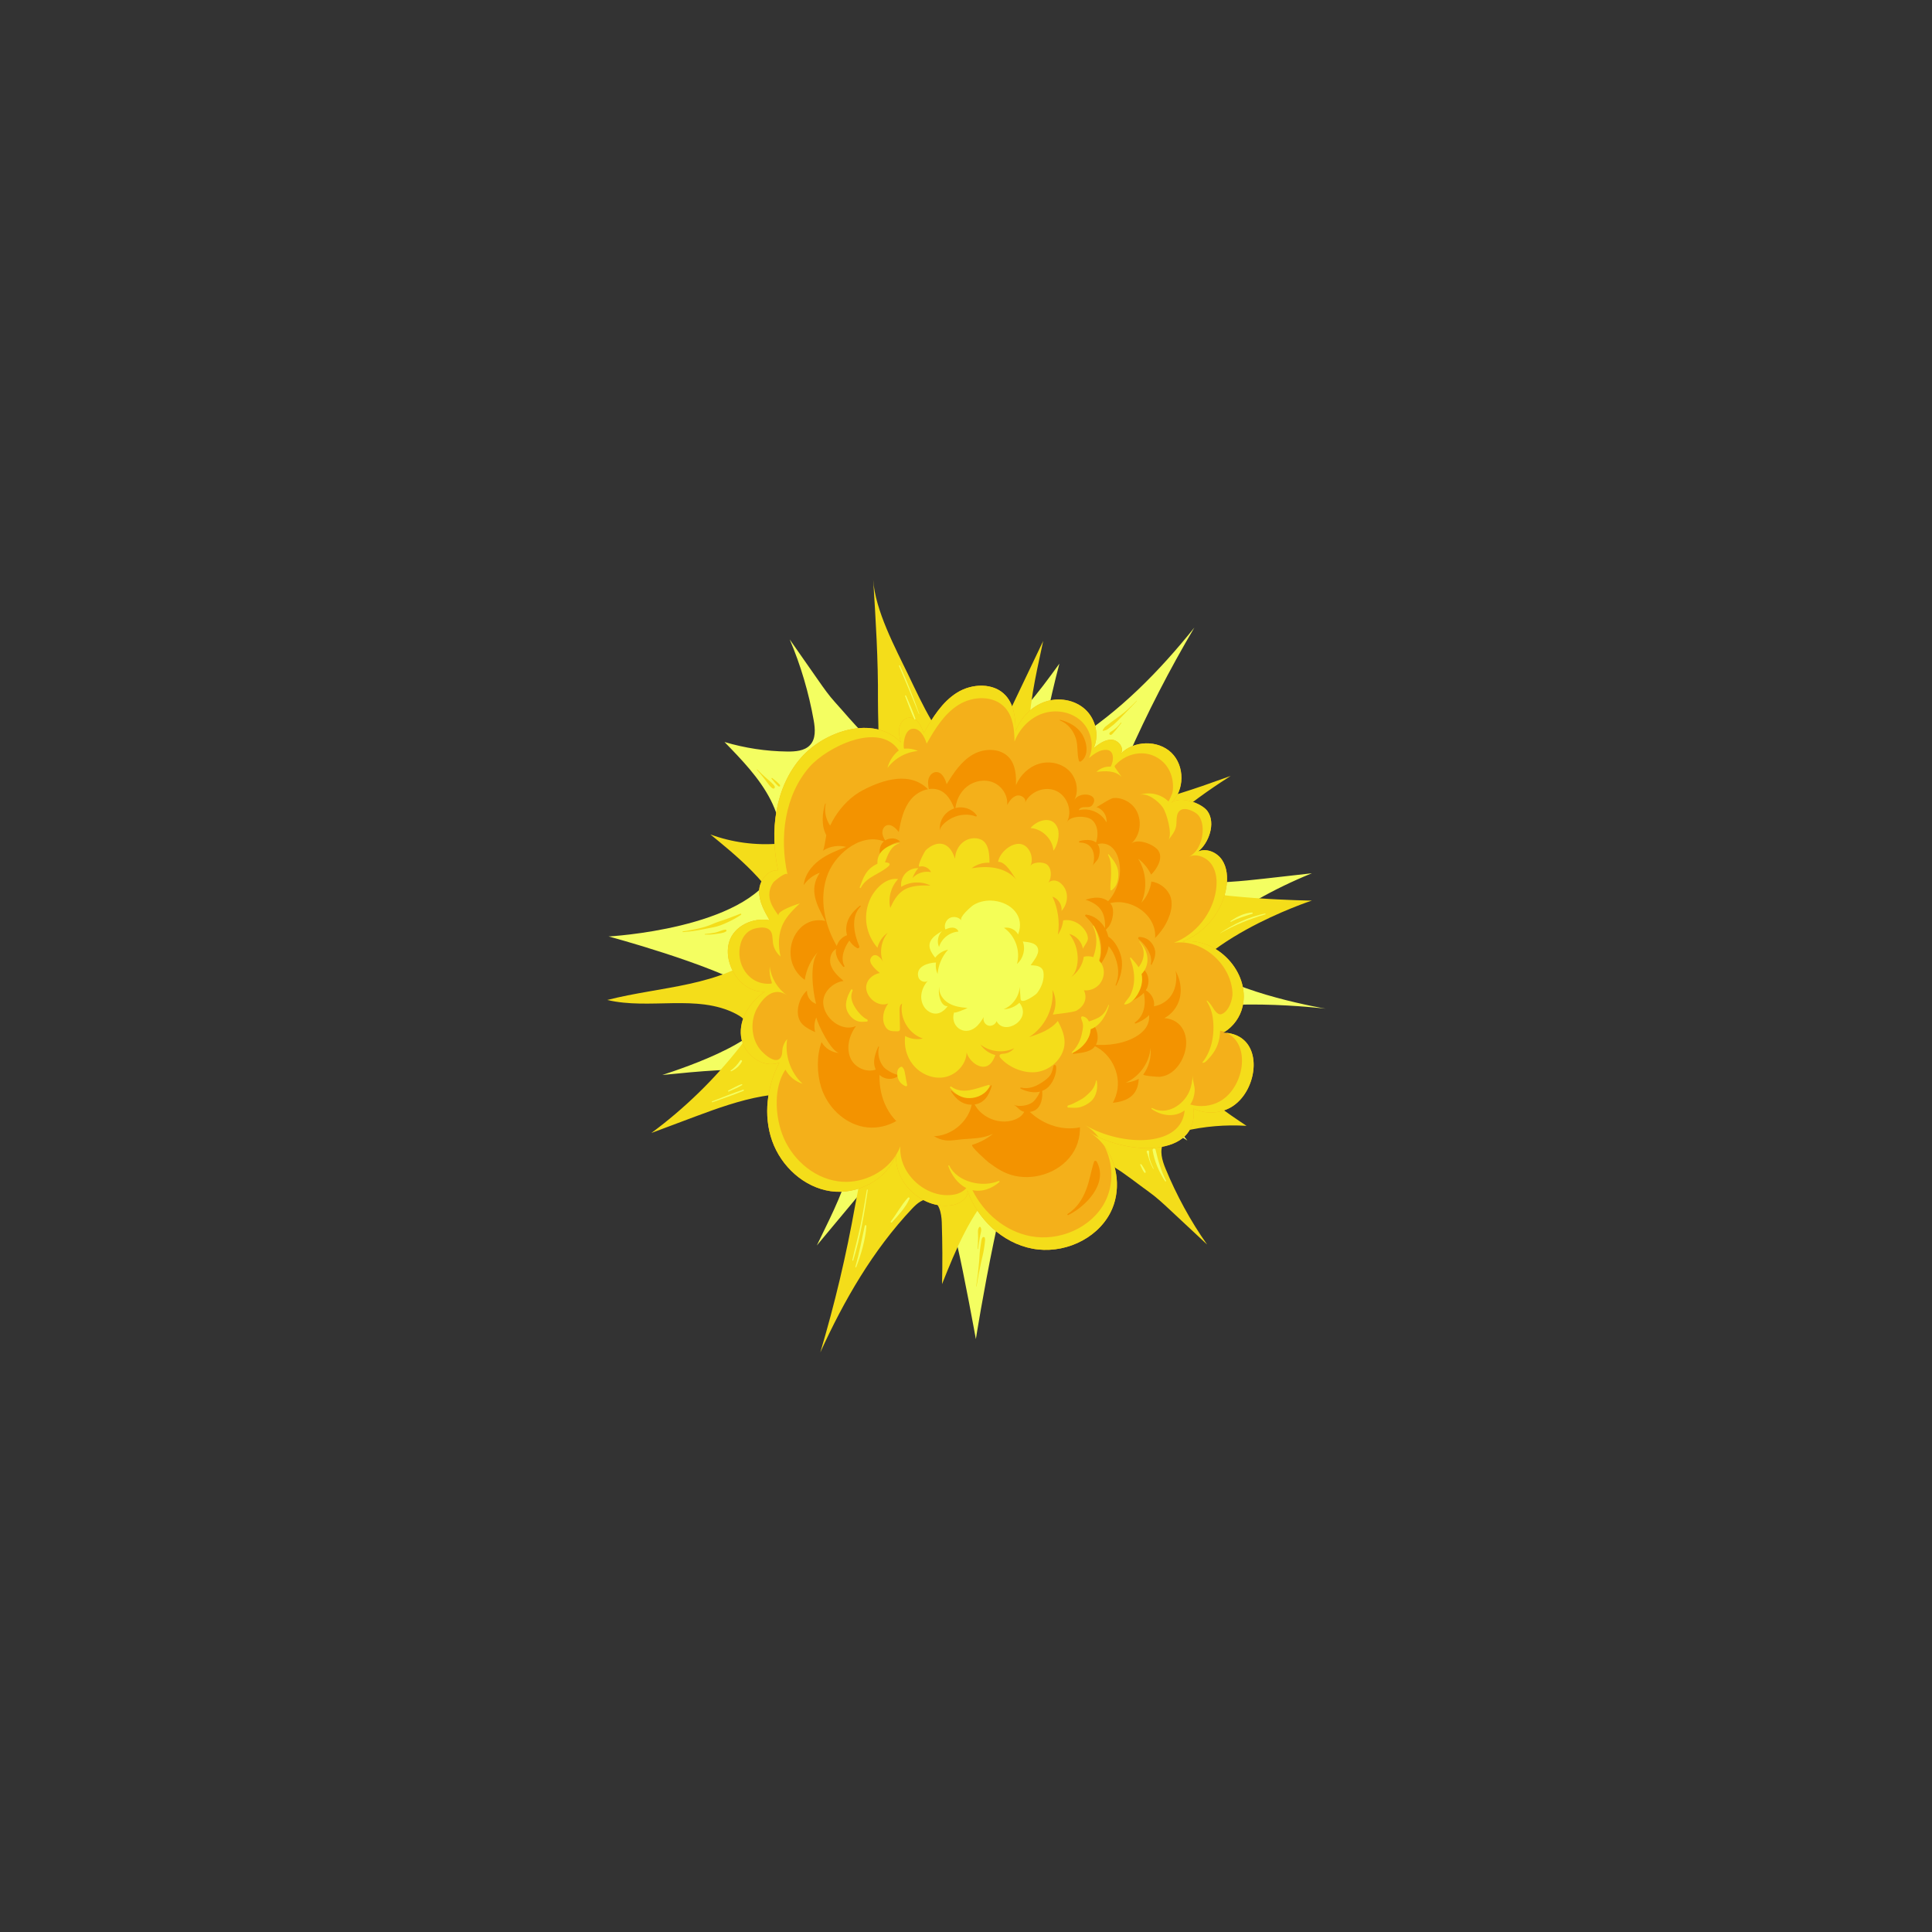 <svg xmlns="http://www.w3.org/2000/svg" xmlns:xlink="http://www.w3.org/1999/xlink" width="500" zoomAndPan="magnify" viewBox="0 0 375 375" height="500" preserveAspectRatio="xMidYMid meet" version="1.0"><rect x="0" y="0" width="375" height="375" fill="#333333" stroke="none"/><defs><clipPath id="403e98c55b"><path d="M 118 121 L 257.344 121 L 257.344 260 L 118 260 Z M 118 121 " clip-rule="nonzero"/></clipPath><clipPath id="165d7dcff0"><path d="M 117.871 112.5 L 254.758 112.5 L 254.758 262.5 L 117.871 262.5 Z M 117.871 112.5 " clip-rule="nonzero"/></clipPath></defs><g clip-path="url(#403e98c55b)"><path fill="#f4fe61" d="M 157.938 139.82 C 158.234 141.5 158.383 143.438 157.184 144.664 C 156.129 145.75 154.398 145.887 152.836 145.871 C 148.711 145.828 144.582 145.203 140.625 144.023 C 143.988 147.484 147.406 151.016 149.578 155.258 C 151.75 159.496 152.527 164.637 150.449 168.84 C 144.766 180.348 118.125 181.766 118.125 181.766 C 118.125 181.766 137.742 187 146.262 192.039 C 147.477 192.754 148.762 193.637 149.113 194.957 C 150.809 201.316 132.945 207.199 128.555 208.656 C 135.66 207.945 142.812 207.234 149.961 207.766 C 154.336 208.09 158.91 208.98 162.301 211.711 C 170.965 218.691 162.066 234.27 158.543 241.746 C 163.363 235.965 168.184 230.184 173.004 224.402 C 173.793 223.457 174.711 222.438 175.973 222.285 C 177.137 222.145 178.297 222.812 179.023 223.715 C 182.879 228.5 184.375 235.738 185.746 241.484 C 187.09 247.109 189.414 259.918 189.414 259.918 C 189.414 259.918 195.238 223.141 199.664 219.453 C 200.977 218.355 202.656 217.742 204.344 217.289 C 213.039 214.949 222.859 216.488 230.473 221.383 C 227.121 217.191 220.027 208.598 220.496 203.047 C 220.703 200.543 223.008 198.719 225.34 197.613 C 234.957 193.055 257.316 195.785 257.316 195.785 C 257.316 195.785 239.883 192.859 233.367 187.484 C 232.539 186.801 231.746 185.953 231.633 184.918 C 231.469 183.406 232.781 182.184 234.008 181.246 C 240.277 176.457 247.234 172.496 254.641 169.5 C 251.574 169.844 248.512 170.191 245.445 170.539 C 236.555 171.543 226.762 172.348 219.289 167.438 C 210.738 161.812 215.715 154.156 218.836 147.082 C 222.66 138.418 226.996 129.977 231.828 121.809 C 225.062 130.25 217.355 138.129 208.062 143.961 C 206.926 144.672 205.504 145.375 204.262 144.801 C 202.617 144.047 202.672 141.816 203.008 140.117 C 203.766 136.324 204.641 132.551 205.629 128.809 C 201.516 134.48 197.254 140.289 191.195 144.023 C 186.516 146.91 180.395 148.391 174.852 146.91 C 169.441 145.461 165.668 140.227 162.082 136.305 C 160.91 135.02 159.914 133.598 158.922 132.18 C 157.039 129.488 155.16 126.797 153.277 124.105 C 155.406 129.066 157.008 134.555 157.938 139.82 " fill-opacity="1" fill-rule="nonzero"/></g><g clip-path="url(#165d7dcff0)"><path fill="#f4dd1a" d="M 226.238 226.855 C 225.574 225.234 224.992 223.32 225.863 221.801 C 226.633 220.461 228.27 219.91 229.777 219.555 C 233.754 218.621 237.871 218.27 241.949 218.523 C 237.922 215.836 233.828 213.09 230.777 209.336 C 227.723 205.582 225.809 200.598 226.848 195.875 C 229.703 182.941 254.625 174.805 254.625 174.805 C 254.625 174.805 234.953 174.582 225.605 171.531 C 224.273 171.098 222.836 170.516 222.199 169.27 C 219.121 163.27 234.977 153.117 238.871 150.609 C 232.191 153.008 225.473 155.422 218.469 156.582 C 214.184 157.289 209.582 157.48 205.699 155.535 C 195.77 150.562 200.793 132.777 202.48 124.418 C 199.16 131.379 195.836 138.336 192.512 145.297 C 191.965 146.441 191.316 147.68 190.133 148.137 C 189.043 148.555 187.777 148.156 186.871 147.422 C 182.074 143.516 178.992 136.586 176.363 131.129 C 173.789 125.785 169.863 118.508 169.484 112.5 C 169.977 120.293 170.469 128.098 170.41 135.91 C 170.367 141.543 171.398 151.84 167.98 156.602 C 166.961 158.02 165.484 159.035 163.965 159.891 C 156.125 164.309 146.328 165.086 137.887 161.965 C 142.066 165.391 150.844 172.355 151.66 178.055 C 152.027 180.625 150.227 183.008 148.23 184.672 C 140.012 191.539 128.25 191.422 117.871 194.094 C 126.078 196.043 135.316 192.906 142.809 196.77 C 143.762 197.258 144.719 197.93 145.062 198.941 C 145.562 200.426 144.578 201.965 143.609 203.199 C 138.668 209.508 132.871 215.145 126.426 219.914 C 129.297 218.84 132.168 217.766 135.035 216.688 C 143.363 213.57 152.609 210.438 160.918 213.609 C 170.426 217.242 167.375 226.129 165.98 233.988 C 164.27 243.613 162.012 253.137 159.219 262.508 C 163.812 252.406 169.441 242.645 177.059 234.574 C 177.992 233.586 179.199 232.547 180.527 232.824 C 182.281 233.199 182.734 235.453 182.797 237.242 C 182.93 241.242 182.945 245.246 182.848 249.246 C 185.516 242.566 188.293 235.703 193.273 230.512 C 197.125 226.496 202.68 223.559 208.352 223.73 C 213.887 223.906 218.711 228.281 223.051 231.379 C 224.473 232.395 225.754 233.59 227.031 234.781 C 229.453 237.043 231.875 239.305 234.301 241.566 C 231.121 237.078 228.332 231.934 226.238 226.855 " fill-opacity="1" fill-rule="nonzero"/></g><path fill="#f4b01a" d="M 212.543 144.5 C 212.465 144.754 212.367 145 212.254 145.238 C 213.293 144.402 214.461 143.516 215.793 143.582 C 217.125 143.648 218.34 145.285 217.512 146.328 C 220.043 143.703 224.738 143.574 227.363 146.105 C 229.988 148.641 229.977 153.402 227.293 155.871 C 228.93 154.363 233.23 155.844 234.383 157.461 C 236.051 159.805 234.578 163.738 232.52 165.297 C 234.152 164.543 236.203 165.422 237.199 166.914 C 238.195 168.41 238.316 170.332 238.051 172.109 C 237.344 176.824 233.961 181.047 229.504 182.77 C 236.145 181.832 242.68 188.676 241.203 195.316 C 240.73 197.434 239.348 199.328 237.477 200.426 C 245.711 200.746 244.43 211.91 238.793 214.996 C 236.633 216.18 233.895 216.25 231.672 215.18 C 232.129 219.902 229.062 222.211 224.559 222.746 C 220.355 223.246 215.078 221.977 211.457 219.781 C 216.535 222.855 218.246 230.164 215.496 235.426 C 212.75 240.684 206.227 243.473 200.395 242.363 C 194.559 241.254 189.688 236.609 187.746 231.008 C 188.113 232.469 186.43 233.617 184.945 233.895 C 179.375 234.945 173.543 229.754 173.945 224.105 C 172.094 229.012 166.426 231.965 161.234 231.211 C 156.043 230.457 151.633 226.395 149.879 221.457 C 148.125 216.516 148.859 210.891 151.262 206.234 C 148.047 207.52 144.254 204.598 143.836 201.168 C 143.414 197.734 145.605 194.406 148.465 192.461 C 143.781 192.77 140.266 187.109 141.531 182.836 C 142.453 179.719 146.168 178.016 149.367 178.613 C 148.352 176.852 147.305 174.977 147.348 172.941 C 147.391 170.914 148.996 168.766 151.027 168.93 C 149.352 161.379 150.41 152.844 155.516 147.027 C 159.961 141.965 169.539 138.617 174.863 144.109 C 174.613 143.234 174.398 142.227 174.551 141.316 C 174.711 140.344 175.434 139.391 176.414 139.297 C 177.918 139.152 178.836 140.875 179.293 142.312 C 180.984 139.328 182.848 136.266 185.758 134.445 C 188.664 132.621 192.918 132.469 195.215 135.02 C 196.848 136.832 197.113 139.469 197.125 141.906 C 198.121 139.32 200.199 137.121 202.82 136.215 C 205.438 135.305 208.555 135.805 210.605 137.664 C 212.461 139.344 213.277 142.133 212.543 144.5 " fill-opacity="1" fill-rule="nonzero"/><path fill="#f39300" d="M 226.012 197.613 C 227.453 196.836 228.547 195.445 228.961 193.863 C 230.258 188.898 225.52 183.559 220.488 184.086 C 224.367 183.68 228.824 177.09 226.984 173.574 C 226.297 172.258 224.953 171.312 223.48 171.105 C 223.27 172.637 222.582 174.102 221.531 175.238 C 222.738 172.512 222.496 169.195 220.91 166.668 C 221.98 167.48 222.855 168.551 223.434 169.762 C 224.535 168.711 225.812 166.586 224.859 165.141 C 224.035 163.887 220.832 162.656 219.559 163.746 C 221.648 161.957 221.789 158.367 219.879 156.387 C 218.941 155.41 217.484 154.77 216.129 154.895 C 215.445 154.957 212.949 156.695 212.812 156.656 C 214.055 157.012 214.934 158.348 214.762 159.625 C 213.801 157.742 211.43 156.703 209.395 157.273 C 209.508 156.789 210.125 156.652 210.621 156.664 C 211.113 156.672 211.703 156.691 211.996 156.293 C 213.645 154.066 209.465 153.477 208.512 155.32 C 208.605 155.141 208.684 154.957 208.75 154.77 C 209.367 153.004 208.832 150.883 207.477 149.562 C 205.984 148.105 203.645 147.645 201.648 148.258 C 199.648 148.871 198.02 150.473 197.199 152.391 C 197.254 150.555 197.129 148.559 195.949 147.148 C 194.289 145.164 191.074 145.16 188.832 146.457 C 186.59 147.75 185.102 150.008 183.746 152.211 C 183.438 151.113 182.797 149.789 181.66 149.859 C 180.914 149.902 180.344 150.602 180.199 151.328 C 180.059 152.012 180.191 152.777 180.359 153.441 C 176.863 149.57 171.426 151.312 167.496 153.363 C 165.273 154.523 163.449 156.379 162.098 158.492 C 161.738 159.059 161.414 159.648 161.125 160.254 C 161.074 160.172 161.023 160.09 160.977 160.008 C 160.238 158.801 159.984 157.414 160.262 156.023 C 160.273 155.961 160.176 155.938 160.156 156 C 159.738 157.41 159.566 158.887 159.789 160.352 C 159.871 160.871 160.074 161.531 160.387 162.121 C 160.219 162.875 159.969 164.965 159.699 165.145 C 161.016 164.266 162.711 163.98 164.242 164.383 C 162.422 165.086 160.574 165.805 159.02 166.98 C 157.461 168.152 156.195 169.855 156.004 171.797 C 156.758 170.695 157.867 169.844 159.125 169.406 C 156.883 172.719 158.578 175.715 160.188 178.758 C 155.809 177.77 152.781 182.137 153.559 186.156 C 153.875 187.773 154.844 189.254 156.203 190.188 C 156.508 188.105 157.469 186.125 158.922 184.598 C 156.996 186.625 157.762 192.492 158.402 194.844 C 157.336 194.504 156.57 193.395 156.633 192.277 C 154.953 193.723 154.066 197.133 155.77 198.824 C 156.453 199.504 157.348 199.926 158.223 200.336 C 157.969 199.395 158.047 198.363 158.449 197.473 C 158.672 198.758 161.422 204.34 162.961 204.383 C 161.539 204.34 160.164 203.512 159.465 202.273 C 158.48 204.934 158.551 208.367 159.398 211.07 C 160.586 214.84 163.797 218.02 167.691 218.734 C 171.586 219.441 175.941 217.375 177.469 213.727 C 176.277 216.57 180.059 220.211 182.336 221.055 C 183.922 221.637 185.156 221.277 186.727 221.137 C 188.875 220.941 190.707 221.031 192.738 220.078 C 191.559 221.031 190.191 221.762 188.734 222.207 C 188.168 222.379 191.68 225.469 191.926 225.648 C 193.484 226.809 194.973 227.773 196.906 228.215 C 201.273 229.207 206.27 227.281 208.484 223.395 C 210.699 219.508 209.609 213.949 205.867 211.492 C 208.539 213.246 212.477 214.348 215.664 214.086 C 218.738 213.832 220.883 212.719 221.031 209.414 C 220.246 209.82 219.379 210.066 218.5 210.145 C 221.168 208.984 223.098 206.277 223.32 203.375 C 223.504 205.195 222.996 207.078 221.918 208.559 C 221.73 208.812 224.852 209.043 225.125 209.008 C 225.996 208.891 226.68 208.668 227.402 208.137 C 228.664 207.219 229.535 205.777 229.961 204.293 C 230.863 201.172 229.562 197.883 226.012 197.613 " fill-opacity="1" fill-rule="nonzero"/><path fill="#f4dd1a" d="M 230.738 166.297 C 232.297 165.574 234.254 166.414 235.211 167.844 C 236.16 169.27 236.277 171.109 236.023 172.805 C 235.348 177.312 232.113 181.348 227.855 182.996 C 231.602 182.465 235.309 184.547 237.406 187.574 C 238.445 189.07 239.125 190.836 239.223 192.664 C 239.293 193.973 238.527 196.344 237.098 196.84 C 236.277 197.125 235.582 195.844 235.25 195.324 C 234.988 194.918 234.684 194.562 234.34 194.223 C 234.289 194.172 234.176 194.219 234.219 194.297 C 234.602 194.961 234.977 195.68 235.164 196.426 C 235.207 196.598 235.262 196.77 235.297 196.945 C 235.891 200.062 235.414 203.75 233.352 206.25 C 233.668 206.375 233.996 206.117 234.234 205.875 C 235.551 204.523 236.359 203.297 236.691 201.445 C 236.781 200.977 236.82 200.508 236.82 200.039 C 237.125 200.105 237.414 200.191 237.684 200.297 C 239.449 199.188 240.75 197.355 241.203 195.316 C 242.68 188.676 236.145 181.832 229.504 182.77 C 233.961 181.047 237.344 176.824 238.051 172.109 C 238.316 170.332 238.195 168.41 237.199 166.914 C 236.203 165.422 234.152 164.543 232.52 165.297 C 234.578 163.738 236.051 159.805 234.383 157.461 C 233.23 155.844 228.93 154.363 227.293 155.871 C 229.977 153.402 229.988 148.641 227.363 146.105 C 224.738 143.574 220.043 143.703 217.512 146.328 C 218.34 145.285 217.125 143.648 215.793 143.582 C 214.461 143.516 213.293 144.402 212.254 145.238 C 212.367 145 212.465 144.754 212.543 144.5 C 213.277 142.133 212.461 139.344 210.605 137.664 C 208.555 135.805 205.438 135.305 202.82 136.215 C 200.199 137.121 198.121 139.32 197.125 141.906 C 197.113 139.469 196.848 136.832 195.215 135.02 C 192.918 132.469 188.664 132.621 185.758 134.445 C 182.848 136.266 180.984 139.328 179.293 142.312 C 178.836 140.875 177.918 139.152 176.414 139.297 C 175.434 139.391 174.711 140.344 174.551 141.316 C 174.398 142.227 174.613 143.234 174.863 144.109 C 169.539 138.617 159.961 141.965 155.516 147.027 C 150.41 152.844 149.352 161.379 151.027 168.93 C 148.996 168.766 147.391 170.914 147.348 172.941 C 147.305 174.977 148.352 176.852 149.367 178.613 C 146.168 178.016 142.453 179.719 141.531 182.836 C 140.266 187.109 143.781 192.77 148.465 192.461 C 145.605 194.406 143.414 197.734 143.836 201.168 C 144.254 204.598 148.047 207.52 151.262 206.234 C 148.859 210.891 148.125 216.516 149.879 221.457 C 151.633 226.395 156.043 230.457 161.234 231.211 C 166.387 231.957 172.008 229.055 173.898 224.219 C 171.598 227.855 166.934 229.914 162.613 229.285 C 157.652 228.566 153.438 224.688 151.762 219.965 C 150.457 216.293 150.168 210.992 152.449 207.617 C 153.145 208.914 154.363 209.922 155.77 210.355 C 153.434 208.184 152.281 204.816 152.793 201.668 C 152.281 202.242 151.949 202.98 151.863 203.746 C 151.816 204.16 151.84 204.59 151.68 204.973 C 150.844 206.984 148.219 204.582 147.469 203.617 C 145.77 201.441 145.605 198.086 146.961 195.684 C 148.176 193.539 150.273 191.445 152.746 193.176 C 150.918 191.898 149.676 189.824 149.406 187.613 C 149.305 188.617 149.43 189.641 149.777 190.586 C 149.816 190.68 149.848 190.805 149.773 190.875 C 149.73 190.918 149.668 190.926 149.609 190.93 C 145.285 191.297 142.621 186.977 143.781 183.055 C 144.223 181.57 145.258 180.449 146.809 180.156 C 147.734 179.977 148.848 179.895 149.473 180.602 C 150.023 181.23 149.918 182.176 150.031 183.004 C 150.168 184.031 150.707 184.996 151.508 185.656 C 151 183.531 151.047 181.207 152.02 179.246 C 152.773 177.727 154.023 176.523 155.246 175.348 C 154.875 175.438 150.512 176.871 151.156 177.762 C 150.566 176.945 149.969 176.117 149.613 175.176 C 149.109 173.848 149.27 172.449 150.094 171.285 C 150.242 171.074 152.688 169.008 152.859 169.77 C 151.258 162.555 152.27 154.398 157.145 148.84 C 160.453 145.07 170.602 139.93 174.457 145.648 C 173.383 146.512 172.598 147.73 172.258 149.066 C 173.637 147.199 175.844 145.965 178.156 145.77 C 177.34 145.387 176.418 145.23 175.52 145.324 C 175.242 145.355 175.316 141.625 177.121 141.449 C 178.559 141.312 179.43 142.961 179.871 144.332 C 181.484 141.48 183.266 138.555 186.047 136.812 C 188.828 135.07 192.891 134.926 195.086 137.363 C 196.645 139.094 196.898 141.613 196.914 143.941 C 197.863 141.473 199.852 139.371 202.352 138.504 C 204.855 137.637 207.832 138.113 209.793 139.891 C 211.566 141.496 212.344 144.16 211.645 146.426 C 211.57 146.664 211.48 146.898 211.371 147.129 C 212.359 146.328 213.477 145.48 214.75 145.543 C 216.375 145.625 216.188 147.773 215.586 148.809 C 214.574 148.73 213.539 149.113 212.82 149.824 C 213.68 149.734 214.547 149.641 215.406 149.75 C 216.266 149.855 217.125 150.18 217.715 150.809 C 217.297 150.211 216.879 149.609 216.461 149.012 C 216.402 148.93 216.344 148.84 216.352 148.742 C 216.359 148.652 216.422 148.578 216.484 148.508 C 218.922 145.848 223.062 145.301 225.809 147.957 C 226.836 148.953 227.445 150.316 227.621 151.727 C 227.711 152.445 227.719 153.234 227.551 153.945 C 227.504 154.133 226.84 155.605 226.793 155.555 C 225.348 154.109 223.031 153.605 221.113 154.328 C 222.688 153.734 224.801 155.496 225.656 156.656 C 226.426 157.691 227.641 161.969 226.77 163.031 C 227.445 162.203 228.137 161.312 228.301 160.258 C 228.461 159.25 228.137 157.688 229.324 157.152 C 230.191 156.766 231.535 157.387 232.23 157.895 C 233.098 158.527 233.395 159.816 233.441 160.824 C 233.527 162.801 232.664 165.406 230.738 166.297 " fill-opacity="1" fill-rule="nonzero"/><path fill="#f4dd1a" d="M 238.086 200.473 C 242.953 202.816 241.418 211.223 236.73 213.793 C 235.012 214.734 232.91 214.938 231.027 214.387 C 231.539 213.625 231.805 212.746 231.883 211.84 C 231.969 210.785 231.43 209.699 231.504 208.719 C 231.426 209.793 231.266 210.871 230.836 211.859 C 229.699 214.496 226.457 216.59 223.656 215.078 C 223.539 215.016 223.418 215.172 223.531 215.254 C 225.453 216.621 228 216.941 229.938 215.527 C 229.621 218.996 226.902 220.75 223.129 221.199 C 219.109 221.676 214.07 220.461 210.605 218.363 C 211.637 218.988 212.52 219.797 213.25 220.727 C 216.691 222.324 221.004 223.168 224.559 222.746 C 229.062 222.211 232.129 219.902 231.672 215.18 C 233.895 216.25 236.633 216.18 238.793 214.996 C 244.285 211.988 245.641 201.312 238.086 200.473 " fill-opacity="1" fill-rule="nonzero"/><path fill="#f4dd1a" d="M 214.309 222.363 C 216.07 225.688 216.23 229.941 214.469 233.312 C 211.844 238.34 205.609 241.008 200.035 239.945 C 195.141 239.016 190.953 235.48 188.75 231.008 C 190.617 231.41 192.523 230.715 193.973 229.438 C 194.078 229.344 193.977 229.168 193.844 229.227 C 190.688 230.547 185.84 229.477 184.246 226.246 C 184.188 226.129 184.016 226.207 184.062 226.328 C 184.684 228.07 185.867 229.762 187.559 230.598 C 187.035 231.238 186.121 231.695 185.273 231.852 C 179.949 232.855 174.371 227.895 174.758 222.5 C 174.539 223.078 174.262 223.629 173.941 224.152 C 173.57 229.781 179.391 234.945 184.945 233.895 C 186.43 233.617 188.113 232.469 187.746 231.008 C 189.688 236.609 194.559 241.254 200.395 242.363 C 206.227 243.473 212.75 240.684 215.496 235.426 C 217.641 231.324 217.07 225.977 214.309 222.363 " fill-opacity="1" fill-rule="nonzero"/><path fill="#f4b01a" d="M 195.504 155.707 C 195.512 155.879 195.504 156.051 195.488 156.227 C 195.945 155.484 196.48 154.684 197.32 154.441 C 198.16 154.195 199.262 154.945 198.977 155.77 C 199.98 153.602 202.859 152.516 205.027 153.52 C 207.199 154.523 208.215 157.477 207.086 159.578 C 207.773 158.297 210.758 158.289 211.816 159.043 C 213.355 160.137 213.289 162.887 212.352 164.293 C 213.199 163.477 214.66 163.582 215.598 164.293 C 216.535 165.004 217.023 166.168 217.242 167.324 C 217.82 170.398 216.633 173.738 214.246 175.762 C 218.156 173.758 223.68 176.59 224.191 181.02 C 224.355 182.434 223.906 183.902 222.984 184.984 C 228.152 183.414 229.762 190.602 226.938 193.723 C 225.852 194.922 224.172 195.555 222.566 195.367 C 223.863 198.191 222.465 200.281 219.789 201.578 C 217.293 202.793 213.754 203.137 211.039 202.555 C 214.844 203.371 217.477 207.527 216.91 211.375 C 216.34 215.219 212.898 218.348 209.047 218.914 C 205.199 219.48 201.184 217.652 198.773 214.598 C 199.312 215.426 198.52 216.496 197.66 216.988 C 194.438 218.836 189.707 216.875 188.742 213.289 C 188.652 216.723 185.777 219.766 182.398 220.414 C 179.02 221.062 175.418 219.496 173.27 216.812 C 171.121 214.133 170.363 210.492 170.848 207.09 C 169.133 208.578 166.156 207.586 165.156 205.547 C 164.16 203.512 164.797 200.98 166.148 199.16 C 163.316 200.359 159.922 197.609 159.785 194.691 C 159.684 192.562 161.617 190.711 163.727 190.395 C 162.719 189.523 161.668 188.586 161.258 187.316 C 160.844 186.047 161.379 184.375 162.672 184.043 C 160.008 179.727 158.828 174.215 160.734 169.516 C 162.398 165.426 167.609 161.297 172.09 163.551 C 171.742 163.066 171.395 162.488 171.293 161.891 C 171.184 161.254 171.426 160.512 172.012 160.242 C 172.914 159.828 173.852 160.699 174.445 161.492 C 174.848 159.281 175.344 156.984 176.754 155.23 C 178.16 153.477 180.766 152.469 182.734 153.555 C 184.137 154.328 184.863 155.902 185.402 157.41 C 185.461 155.598 186.273 153.785 187.699 152.664 C 189.125 151.539 191.164 151.176 192.836 151.891 C 194.344 152.531 195.449 154.082 195.504 155.707 " fill-opacity="1" fill-rule="nonzero"/><path fill="#f39300" d="M 223.836 193.902 C 223.578 193.195 223.051 192.594 222.398 192.219 C 222.523 192.023 222.633 191.812 222.715 191.582 C 223.172 190.277 222.879 188.82 221.77 187.949 C 221.555 187.785 221.297 188.039 221.379 188.27 C 222.129 190.316 221.23 192.883 219.488 194.141 C 219.379 194.223 219.488 194.41 219.609 194.344 C 220.449 193.906 221.367 193.418 222.02 192.711 C 222.445 194.805 222.152 197.16 220.305 198.453 C 220.184 198.535 220.309 198.711 220.434 198.664 C 222.375 197.922 224.688 196.23 223.836 193.902 " fill-opacity="1" fill-rule="nonzero"/><path fill="#f39300" d="M 189.559 158.242 C 188.574 156.855 186.586 156.348 185.039 156.977 C 183.277 157.691 182.191 159.41 182.457 161.32 C 182.309 160.27 184.094 159.098 184.852 158.734 C 186.238 158.07 187.949 157.91 189.398 158.465 C 189.539 158.516 189.641 158.352 189.559 158.242 " fill-opacity="1" fill-rule="nonzero"/><path fill="#f39300" d="M 192.297 210.695 C 191.664 211.871 190.227 212.422 188.977 212.738 C 187.57 213.094 185.75 212.809 184.727 211.746 C 184.672 211.688 184.547 211.742 184.598 211.828 C 185.574 213.434 186.98 214.578 188.961 214.402 C 191.02 214.215 191.973 212.621 192.488 210.797 C 192.52 210.691 192.363 210.578 192.297 210.695 " fill-opacity="1" fill-rule="nonzero"/><path fill="#f39300" d="M 204.977 206.93 C 204.941 206.691 204.566 206.633 204.496 206.879 C 204.32 207.477 204.227 208.113 203.883 208.645 C 203.52 209.211 202.969 209.594 202.426 209.973 C 201.164 210.836 199.723 211.477 198.188 211.098 C 198.043 211.059 197.973 211.246 198.105 211.312 C 199.281 211.891 200.641 212.199 201.875 211.879 C 201.785 212.09 201.676 212.309 201.555 212.52 C 201.195 213.148 200.734 213.727 200.426 213.949 C 199.449 214.652 197.863 214.855 196.75 214.461 C 197.375 214.68 197.809 215.516 198.574 215.738 C 199.344 215.957 200.289 215.875 200.98 215.445 C 202.094 214.754 202.414 213.125 202.285 211.742 C 202.574 211.633 202.855 211.484 203.125 211.289 C 204.312 210.422 205.184 208.387 204.977 206.93 " fill-opacity="1" fill-rule="nonzero"/><path fill="#f39300" d="M 174.355 208.859 C 174.504 208.754 174.648 208.629 174.777 208.484 C 174.223 209.078 171.945 207.598 171.602 207.207 C 170.684 206.172 170.242 204.543 170.609 203.227 C 170.637 203.129 170.504 203.078 170.465 203.172 C 169.727 204.848 169.172 206.59 170.352 208.223 C 171.289 209.523 173.094 209.77 174.355 208.859 " fill-opacity="1" fill-rule="nonzero"/><path fill="#f39300" d="M 217.66 185.875 C 217.379 184.543 216.438 182.566 215.121 181.812 C 215.094 181.695 215.066 181.574 215.031 181.453 C 214.938 181.117 214.805 180.777 214.645 180.457 C 214.863 180.203 215.203 179.887 215.289 179.742 C 215.582 179.27 215.789 178.75 215.906 178.211 C 216.102 177.344 216.18 176.145 215.578 175.422 C 215.25 175.031 214.844 174.711 214.375 174.512 C 213.219 174.012 211.887 174.262 210.684 174.633 C 213.684 175.602 214.586 177.285 214.484 180.156 C 213.711 178.801 212.395 177.715 210.824 177.52 C 210.68 177.5 210.547 177.699 210.664 177.816 C 211.875 179 212.852 180.27 213.387 181.906 C 214.02 183.824 213.812 186.055 212.863 187.836 C 212.793 187.969 213.008 188.078 213.094 187.961 C 214.059 186.578 214.957 185.203 215.184 183.648 C 215.27 183.742 215.352 183.836 215.43 183.938 C 215.891 184.535 216.23 185.195 216.492 185.902 C 217.168 187.707 217.262 189.391 216.535 191.207 C 216.508 191.285 216.625 191.352 216.664 191.277 C 217.52 189.711 218.035 187.652 217.66 185.875 " fill-opacity="1" fill-rule="nonzero"/><path fill="#f39300" d="M 166.914 175.793 C 165.625 176.82 164.496 178.09 164.285 179.785 C 164.207 180.391 164.254 180.977 164.406 181.523 C 163.438 181.863 162.703 182.645 162.383 183.688 C 161.902 185.254 162.664 186.48 163.664 187.637 C 163.766 187.75 163.984 187.633 163.902 187.488 C 163.078 186.012 163.832 183.988 164.855 182.562 C 165.207 183.141 165.703 183.637 166.328 184.012 C 166.574 184.16 166.91 183.934 166.781 183.645 C 165.777 181.332 165.062 177.945 167.039 175.945 C 167.129 175.859 167.02 175.711 166.914 175.793 " fill-opacity="1" fill-rule="nonzero"/><path fill="#f39300" d="M 174.398 163.094 C 173.582 162.512 172.246 162.684 171.535 163.328 C 170.633 164.145 170.531 165.5 171.043 166.562 C 171.457 164.891 172.996 163.559 174.711 163.387 C 174.621 163.273 174.516 163.176 174.398 163.094 " fill-opacity="1" fill-rule="nonzero"/><path fill="#f39300" d="M 213.273 164.262 C 212.691 162.832 210.859 162.902 209.551 163.242 C 209.406 163.281 209.379 163.531 209.559 163.535 C 212.215 163.547 212.746 165.957 212.113 168.066 C 212.254 167.605 212.984 167.105 213.191 166.562 C 213.434 165.918 213.543 165.09 213.328 164.418 C 213.309 164.363 213.293 164.312 213.273 164.262 " fill-opacity="1" fill-rule="nonzero"/><path fill="#f39300" d="M 212.164 198.734 C 211.988 198.492 211.848 198.277 211.832 198.113 C 212.043 200.66 210.691 203.281 208.301 204.312 C 208.164 204.371 208.227 204.582 208.371 204.559 C 209.648 204.359 211.469 204.297 212.383 203.258 C 213.512 201.965 213.074 199.961 212.164 198.734 " fill-opacity="1" fill-rule="nonzero"/><path fill="#f39300" d="M 223.895 183.621 C 223.336 182.535 222.391 181.906 221.18 181.863 C 220.938 181.855 220.832 182.137 221.016 182.289 C 222.324 183.371 223.805 185.336 223.367 187.152 C 223.34 187.27 223.484 187.328 223.543 187.219 C 224.156 186.027 224.551 184.902 223.895 183.621 " fill-opacity="1" fill-rule="nonzero"/><path fill="#f4dd1a" d="M 213.324 186.461 C 213.473 185.938 213.57 185.398 213.594 184.875 C 213.68 183.102 213.152 181.246 212.293 179.703 C 212.25 179.621 212.121 179.676 212.16 179.762 C 212.949 181.445 212.949 183.125 212.477 184.898 C 212.398 185.199 212.305 185.496 212.203 185.781 C 211.613 185.578 210.969 185.547 210.367 185.707 C 210.133 187.316 209.18 188.809 207.816 189.703 C 208.52 189.172 208.875 188.297 209.047 187.438 C 209.469 185.297 208.902 182.98 207.539 181.277 C 208.898 181.609 209.996 182.816 210.203 184.199 C 210.164 183.922 211.164 182.816 211.164 182.207 C 211.168 181.484 210.809 180.824 210.375 180.273 C 209.453 179.086 207.867 178.352 206.363 178.652 C 206.254 179.633 205.902 180.586 205.344 181.402 C 205.727 178.918 205.355 176.32 204.285 174.043 C 205.414 174.414 206.191 175.637 206.051 176.812 C 207.453 175.23 207.559 172.699 205.703 171.293 C 205.07 170.816 204.086 170.742 203.516 171.297 C 204.148 170.348 204.191 168.496 203.156 167.762 C 202.441 167.25 200.434 167.258 199.973 168.121 C 200.773 166.621 199.879 164.125 198.102 163.824 C 196.262 163.512 193.984 165.559 193.738 167.273 C 195.305 167.273 196.496 169.766 197.328 170.809 C 196.344 169.574 194.848 168.816 193.301 168.5 C 191.754 168.184 190.148 168.281 188.586 168.531 C 189.562 167.77 190.82 167.383 192.059 167.461 C 192.055 166.891 192.043 166.207 191.945 165.543 C 191.781 164.434 191.375 163.371 190.375 162.941 C 189.25 162.465 187.879 162.707 186.922 163.465 C 185.961 164.223 185.41 165.438 185.371 166.66 C 185.012 165.645 184.52 164.586 183.574 164.066 C 182.207 163.312 180.727 164.051 179.707 165.008 C 179.43 165.262 177.875 168.352 178.488 168.203 C 179.359 167.992 180.344 168.469 180.715 169.285 C 179.438 169 178.02 169.445 177.133 170.41 C 177.375 169.715 177.754 169.066 178.25 168.516 C 177.312 168.465 176.363 168.852 175.727 169.543 C 175.098 170.23 174.793 171.211 174.926 172.137 C 176.613 171.105 178.832 171.004 180.602 171.879 C 178.742 171.836 176.738 171.832 175.211 172.895 C 174.066 173.688 173.367 174.965 172.801 176.23 C 172.348 174.266 172.941 172.09 174.328 170.625 C 171.887 170.254 169.629 172.688 168.766 174.809 C 167.465 178.012 168.137 181.391 170.309 183.965 C 170.59 182.789 171.316 181.73 172.309 181.051 C 171.031 182.594 170.66 184.84 171.375 186.711 C 171.074 185.922 169.777 184.633 169.027 185.957 C 168.457 186.965 170.109 188.285 170.781 188.867 C 169.359 189.078 168.055 190.328 168.125 191.758 C 168.219 193.723 170.504 195.574 172.41 194.77 C 171.5 195.996 171.07 197.699 171.742 199.07 C 172.285 200.172 173.012 200.164 174.098 200.176 C 174.273 200.18 174.469 200.172 174.586 200.039 C 174.68 199.93 174.68 199.77 174.68 199.621 C 174.652 198.48 174.629 197.336 174.605 196.191 C 174.594 195.672 174.641 195.051 175.09 194.797 C 174.566 197.617 176.395 200.691 179.129 201.574 C 177.973 201.84 176.723 201.66 175.684 201.086 C 175.457 203.105 175.922 205.051 177.203 206.652 C 178.648 208.457 181.078 209.516 183.352 209.078 C 185.625 208.641 187.559 206.59 187.621 204.281 C 188.105 206.078 190.719 208.184 192.344 206.355 C 192.742 205.906 192.98 205.336 193.207 204.781 C 192.027 204.496 190.965 203.75 190.301 202.738 C 192.109 204.176 194.762 204.473 196.848 203.465 C 196.336 204.09 195.555 204.488 194.746 204.531 C 194.461 204.547 194.094 204.578 194.012 204.852 C 193.957 205.043 194.094 205.234 194.227 205.387 C 195.879 207.238 198.82 208.43 201.293 208.066 C 203.887 207.688 206.199 205.578 206.586 202.992 C 206.836 201.281 206.105 199.633 205.32 198.168 C 203.965 199.875 201.773 200.641 199.703 201.324 C 202.766 199.434 204.613 195.734 204.277 192.152 C 205.047 193.617 205.074 195.449 204.344 196.934 C 204.363 196.895 208.355 196.527 208.992 196.145 C 210.449 195.273 211.133 193.824 210.391 192.215 C 211.473 192.34 212.605 191.914 213.336 191.109 C 214.523 189.797 214.598 187.684 213.324 186.461 " fill-opacity="1" fill-rule="nonzero"/><path fill="#f4fe57" d="M 202.066 187.848 C 202.195 187.953 202.305 188.082 202.387 188.242 C 202.527 188.512 202.559 188.828 202.57 189.137 C 202.613 190.469 202.062 191.793 201.238 192.82 C 200.98 193.145 198.184 195.086 198.098 193.906 C 198.039 193.117 197.98 192.328 197.922 191.543 C 197.82 193.422 196.555 195.188 194.805 195.891 C 195.934 195.863 197.047 195.406 197.863 194.633 C 200.465 197.855 194.957 201.172 193.43 198.195 C 193.227 198.848 192.441 199.258 191.789 199.051 C 191.137 198.844 190.734 198.055 190.949 197.406 C 190.484 198.168 189.98 198.93 189.27 199.469 C 187.016 201.176 184.336 199.105 185.199 196.465 C 185.078 196.84 187.559 195.797 187.805 195.633 C 186.523 195.551 185.207 195.363 184.105 194.699 C 183.004 194.039 182.168 192.805 182.316 191.531 C 182.148 192.414 182.238 193.348 182.578 194.184 C 182.816 194.773 183.324 195.387 183.953 195.285 C 183.078 196.512 181.781 197.203 180.363 196.391 C 179.352 195.809 178.785 194.609 178.805 193.445 C 178.824 192.281 179.367 191.164 180.141 190.293 C 179.602 190.906 178.465 190.434 178.25 189.648 C 177.691 187.59 180.156 186.863 181.668 186.824 C 181.559 187.574 181.672 188.355 181.984 189.047 C 182.121 187.312 182.848 185.629 184.02 184.336 C 183.035 184.527 182.129 185.09 181.52 185.883 C 180.641 184.762 179.883 183.531 180.898 182.227 C 181.402 181.582 182.129 181.152 182.836 180.738 C 182.051 181.52 181.816 182.801 182.266 183.809 C 182.746 182.172 184.324 180.922 186.027 180.824 C 185.902 180.355 185.391 180.07 184.902 180.051 C 184.414 180.031 183.941 180.219 183.492 180.402 C 183.199 179.605 183.562 178.621 184.305 178.203 C 185.051 177.789 186.082 177.992 186.609 178.656 C 186.098 178.012 188.539 175.91 188.98 175.645 C 190.156 174.938 191.578 174.691 192.934 174.844 C 196.324 175.223 198.988 177.895 197.609 181.379 C 197.109 180.422 195.93 179.871 194.875 180.098 C 197.055 181.602 198.117 184.555 197.391 187.102 C 198.621 186.059 199.098 184.219 198.523 182.711 C 198.59 182.887 201.156 182.652 201.48 184.188 C 201.711 185.305 200.609 186.496 200.043 187.355 C 200.703 187.379 201.523 187.398 202.066 187.848 " fill-opacity="1" fill-rule="nonzero"/><path fill="#f4dd1a" d="M 205.305 160.785 C 204.359 158.188 201.344 159.125 200.023 160.723 C 202.297 160.875 204.301 162.855 204.473 165.121 C 205.258 164.117 205.758 162.02 205.305 160.785 " fill-opacity="1" fill-rule="nonzero"/><path fill="#f4dd1a" d="M 217.059 169.387 C 216.969 167.918 216.086 166.934 215.203 165.84 C 215.148 165.766 215.012 165.84 215.062 165.926 C 215.695 166.992 215.645 168.355 215.656 169.562 C 215.664 170.605 215.477 171.648 215.527 172.695 C 215.531 172.824 215.691 172.855 215.777 172.793 C 216.871 171.996 217.133 170.656 217.059 169.387 " fill-opacity="1" fill-rule="nonzero"/><path fill="#f4dd1a" d="M 168.281 197.855 C 167.461 197.504 166.531 196.438 166.066 195.703 C 165.391 194.633 164.926 193.5 165.492 192.277 C 165.574 192.098 165.281 191.938 165.18 192.113 C 164.418 193.418 163.793 195.047 164.555 196.488 C 164.906 197.145 165.41 197.691 166.07 198.039 C 166.816 198.434 167.438 198.336 168.234 198.289 C 168.477 198.277 168.469 197.938 168.281 197.855 " fill-opacity="1" fill-rule="nonzero"/><path fill="#f4dd1a" d="M 174.535 163.621 C 172.41 163.957 170.133 165.203 170.309 167.66 C 169.781 167.879 169.285 168.211 168.867 168.59 C 167.805 169.551 167.367 170.906 166.871 172.203 C 166.812 172.355 167.035 172.43 167.105 172.289 C 168.215 170.109 170.918 169.633 172.57 168.031 C 172.727 167.879 172.727 167.582 172.484 167.504 C 172.246 167.43 172.012 167.387 171.77 167.379 C 172.332 165.883 172.898 164.23 174.551 163.68 C 174.586 163.668 174.566 163.613 174.535 163.621 " fill-opacity="1" fill-rule="nonzero"/><path fill="#f4dd1a" d="M 215.133 195.09 C 214.777 196.062 214.188 196.988 213.258 197.492 C 212.656 197.82 212.012 198.043 211.371 198.273 C 211.133 197.762 210.734 197.367 210.133 197.273 C 209.91 197.234 209.777 197.477 209.848 197.664 C 210.027 198.176 210.227 198.629 210.215 199.188 C 210.199 199.711 210.074 200.223 209.969 200.734 C 209.703 202 209.008 203.332 208.051 204.23 C 207.984 204.297 208.047 204.43 208.145 204.383 C 209.664 203.613 211.055 202.418 211.531 200.703 C 211.609 200.43 211.652 200.109 211.66 199.781 C 213.547 199.148 214.797 196.949 215.25 195.137 C 215.27 195.059 215.16 195.012 215.133 195.09 " fill-opacity="1" fill-rule="nonzero"/><path fill="#f4dd1a" d="M 221.168 182.742 C 221.137 182.711 221.082 182.754 221.113 182.789 C 222.43 184.27 222.156 186.309 220.996 187.734 C 220.586 187.07 220.051 186.516 219.527 185.895 C 219.445 185.793 219.285 185.891 219.332 186.012 C 219.703 186.918 219.965 187.867 220.078 188.828 C 220.066 188.926 220.078 189.02 220.105 189.109 C 220.164 189.766 220.148 190.43 220.047 191.09 C 219.941 191.785 219.715 192.504 219.406 193.141 C 219.102 193.77 218.543 194.223 218.227 194.832 C 218.188 194.906 218.27 194.977 218.34 194.969 C 219.934 194.82 221.191 192.684 221.531 191.309 C 221.715 190.578 221.738 189.812 221.566 189.082 C 223.348 187.227 222.973 184.582 221.168 182.742 " fill-opacity="1" fill-rule="nonzero"/><path fill="#f4dd1a" d="M 212.879 209.766 C 212.863 209.684 212.746 209.684 212.734 209.77 C 212.523 211.133 211.707 211.93 210.707 212.793 C 210.27 213.164 209.789 213.445 209.281 213.703 C 208.719 213.992 207.969 214.418 207.359 214.547 C 207.129 214.598 207.105 214.98 207.367 214.984 C 208.207 214.984 208.859 215.121 209.711 214.883 C 210.48 214.664 211.234 214.246 211.82 213.703 C 212.832 212.766 213.148 211.074 212.879 209.766 " fill-opacity="1" fill-rule="nonzero"/><path fill="#f4dd1a" d="M 191.918 210.574 C 189.625 211.184 186.883 212.574 184.648 210.918 C 184.5 210.809 184.312 211.012 184.43 211.152 C 185.41 212.375 186.621 213.199 188.25 213.148 C 189.809 213.105 191.477 212.293 192.094 210.793 C 192.137 210.688 192.035 210.543 191.918 210.574 " fill-opacity="1" fill-rule="nonzero"/><path fill="#f4dd1a" d="M 176.078 210.59 C 175.93 209.977 175.852 209.352 175.727 208.73 C 175.594 208.098 175.602 207.543 175.098 207.086 C 175.043 207.039 174.965 207.047 174.902 207.066 C 174.074 207.352 174.066 208.34 174.234 209.059 C 174.426 209.898 174.988 210.5 175.777 210.832 C 175.926 210.895 176.121 210.754 176.078 210.59 " fill-opacity="1" fill-rule="nonzero"/><path fill="#f39300" d="M 210.055 142.547 C 209.117 141.008 207.469 140.137 205.766 139.711 C 205.688 139.695 205.645 139.797 205.719 139.828 C 207.266 140.453 208.297 141.727 208.816 143.289 C 209.297 144.734 208.988 146.25 209.422 147.691 C 209.473 147.859 209.691 147.871 209.812 147.785 C 211.465 146.605 210.965 144.039 210.055 142.547 " fill-opacity="1" fill-rule="nonzero"/><path fill="#f39300" d="M 212.879 225.477 C 212.77 225.277 212.438 225.238 212.355 225.492 C 211.77 227.266 211.516 229.113 210.84 230.863 C 210.086 232.824 209.023 234.477 207.219 235.629 C 207.098 235.707 207.223 235.91 207.352 235.848 C 210.82 234.129 215.16 229.668 212.879 225.477 " fill-opacity="1" fill-rule="nonzero"/><path fill="#f4fe61" d="M 245.551 177.309 C 242.371 177.992 239.551 179.289 236.855 181.09 C 236.84 181.102 236.855 181.129 236.875 181.121 C 239.59 179.547 242.59 178.363 245.598 177.473 C 245.691 177.445 245.645 177.289 245.551 177.309 " fill-opacity="1" fill-rule="nonzero"/><path fill="#f4fe61" d="M 243.004 177.117 C 241.461 177.242 240.113 177.914 238.855 178.781 C 238.777 178.836 238.859 178.973 238.941 178.926 C 240.246 178.219 241.668 177.805 243.078 177.363 C 243.223 177.316 243.141 177.105 243.004 177.117 " fill-opacity="1" fill-rule="nonzero"/><path fill="#f4fe61" d="M 144.234 211.512 C 142.203 212.195 140.211 212.992 138.215 213.77 C 138.098 213.816 138.176 213.992 138.297 213.949 C 140.312 213.23 142.344 212.535 144.324 211.727 C 144.465 211.668 144.371 211.465 144.234 211.512 " fill-opacity="1" fill-rule="nonzero"/><path fill="#f4fe61" d="M 143.93 210.441 C 143.051 210.742 142.203 211.258 141.371 211.664 C 141.242 211.727 141.332 211.93 141.457 211.867 C 142.309 211.469 143.246 211.121 144.039 210.617 C 144.145 210.551 144.035 210.406 143.93 210.441 " fill-opacity="1" fill-rule="nonzero"/><path fill="#f4fe61" d="M 143.672 205.84 C 143.176 206.578 142.594 207.27 141.844 207.762 C 141.75 207.82 141.848 207.973 141.945 207.926 C 142.832 207.504 143.559 206.898 144.008 206.016 C 144.105 205.824 143.793 205.66 143.672 205.84 " fill-opacity="1" fill-rule="nonzero"/><path fill="#f4fe61" d="M 168.25 230.969 C 167.871 233.258 167.496 235.551 167.027 237.824 C 166.559 240.098 165.918 242.332 165.434 244.602 C 165.41 244.703 165.578 244.746 165.609 244.645 C 166.965 240.242 167.781 235.543 168.434 230.988 C 168.453 230.867 168.27 230.852 168.25 230.969 " fill-opacity="1" fill-rule="nonzero"/><path fill="#f4fe61" d="M 167.852 237.934 C 167.262 240.598 166.781 243.25 166.031 245.883 C 166 245.988 166.152 246.051 166.191 245.945 C 167.152 243.441 167.969 240.652 168.172 237.969 C 168.188 237.758 167.895 237.738 167.852 237.934 " fill-opacity="1" fill-rule="nonzero"/><path fill="#f4fe61" d="M 176.227 232.48 C 174.961 233.855 174.051 235.602 172.906 237.086 C 172.793 237.234 173.016 237.387 173.137 237.25 C 174.359 235.875 175.82 234.367 176.539 232.648 C 176.621 232.445 176.355 232.344 176.227 232.48 " fill-opacity="1" fill-rule="nonzero"/><path fill="#f4fe61" d="M 226.332 229.18 C 225.355 227.211 224.781 225.309 224.301 223.172 C 224.219 222.805 223.656 222.883 223.719 223.258 C 224.047 225.371 224.984 227.516 226.156 229.289 C 226.223 229.387 226.387 229.285 226.332 229.18 " fill-opacity="1" fill-rule="nonzero"/><path fill="#f4fe61" d="M 223.914 226.82 C 223.453 225.863 222.918 224.656 223.039 223.57 C 223.082 223.188 222.434 223.285 222.59 223.641 C 222.824 224.16 222.926 224.738 223.117 225.273 C 223.312 225.82 223.555 226.344 223.836 226.855 C 223.863 226.902 223.941 226.871 223.914 226.82 " fill-opacity="1" fill-rule="nonzero"/><path fill="#f4fe61" d="M 222.375 227.438 C 222.199 226.938 221.832 226.469 221.559 226.02 C 221.477 225.883 221.246 225.973 221.324 226.125 C 221.566 226.609 221.773 227.168 222.117 227.594 C 222.227 227.738 222.43 227.598 222.375 227.438 " fill-opacity="1" fill-rule="nonzero"/><path fill="#f4fe61" d="M 174.68 129.184 C 174.629 129.07 174.449 129.148 174.5 129.266 C 175.828 132.355 177.125 135.465 178.367 138.59 C 178.383 138.629 178.438 138.602 178.422 138.566 C 177.301 135.383 176.062 132.266 174.68 129.184 " fill-opacity="1" fill-rule="nonzero"/><path fill="#f4fe61" d="M 177.68 139.492 C 177.152 137.969 176.504 136.5 175.859 135.023 C 175.809 134.906 175.637 134.984 175.68 135.102 C 176.242 136.613 176.797 138.117 177.477 139.582 C 177.539 139.715 177.727 139.629 177.68 139.492 " fill-opacity="1" fill-rule="nonzero"/><path fill="#f4dd1a" d="M 220.625 136.012 C 219.617 137.047 218.551 138.09 217.375 138.938 C 216.797 139.355 216.211 139.766 215.641 140.199 C 215.344 140.422 215.047 140.652 214.754 140.887 C 214.633 140.988 214.48 141.082 214.383 141.207 C 214.27 141.363 214.176 141.535 214.055 141.688 C 213.977 141.777 214.094 141.895 214.191 141.855 C 214.363 141.789 214.551 141.758 214.727 141.691 C 214.891 141.629 215.035 141.508 215.176 141.406 C 215.48 141.191 215.777 140.961 216.066 140.723 C 216.613 140.262 217.125 139.75 217.613 139.23 C 218.621 138.16 219.676 137.137 220.66 136.043 C 220.676 136.023 220.645 135.992 220.625 136.012 " fill-opacity="1" fill-rule="nonzero"/><path fill="#f4dd1a" d="M 217.566 140.27 C 217.27 140.648 216.957 141.035 216.582 141.34 C 216.406 141.488 216.219 141.641 216.031 141.77 C 215.828 141.91 215.594 142.02 215.418 142.191 C 215.312 142.285 215.285 142.441 215.379 142.555 C 215.473 142.676 215.625 142.672 215.742 142.594 C 215.848 142.527 215.93 142.434 216.016 142.344 C 216.105 142.25 216.188 142.16 216.262 142.059 C 216.336 141.957 216.441 141.879 216.516 141.781 C 216.59 141.684 216.668 141.59 216.746 141.492 C 217.047 141.105 217.371 140.734 217.656 140.332 C 217.699 140.277 217.613 140.215 217.566 140.27 " fill-opacity="1" fill-rule="nonzero"/><path fill="#f4dd1a" d="M 191.152 240.25 C 191.086 240.059 190.805 240.051 190.695 240.203 C 190.492 240.488 190.465 240.965 190.406 241.309 C 190.336 241.711 190.289 242.113 190.23 242.516 C 190.125 243.312 190.113 244.102 190.047 244.898 C 189.914 246.504 189.723 248.094 189.484 249.688 C 189.48 249.723 189.531 249.727 189.539 249.695 C 189.809 248.102 190.094 246.516 190.445 244.938 C 190.621 244.152 190.836 243.391 190.957 242.594 C 191.02 242.191 191.09 241.789 191.133 241.383 C 191.172 241.031 191.27 240.59 191.152 240.25 " fill-opacity="1" fill-rule="nonzero"/><path fill="#f4dd1a" d="M 190.34 238.219 C 190.277 238.109 190.145 238.09 190.059 238.191 C 189.84 238.449 189.824 238.812 189.824 239.141 C 189.82 239.508 189.863 239.875 189.852 240.242 C 189.832 240.961 189.812 241.68 189.758 242.395 C 189.75 242.453 189.844 242.465 189.852 242.402 C 189.934 241.691 190.047 240.984 190.16 240.277 C 190.211 239.926 190.316 239.586 190.387 239.242 C 190.453 238.906 190.516 238.527 190.34 238.219 " fill-opacity="1" fill-rule="nonzero"/><path fill="#f4dd1a" d="M 143.711 177.352 C 142.793 177.699 141.883 178.07 140.953 178.398 C 140.047 178.715 139.105 178.988 138.23 179.383 C 137.336 179.789 136.387 180.039 135.43 180.258 C 134.473 180.473 133.504 180.656 132.531 180.789 C 132.445 180.801 132.465 180.926 132.551 180.918 C 133.566 180.844 134.574 180.727 135.578 180.547 C 136.539 180.371 137.496 180.156 138.461 179.984 C 139.41 179.816 140.352 179.426 141.227 179.016 C 142.129 178.594 143.016 178.125 143.836 177.559 C 143.953 177.477 143.836 177.305 143.711 177.352 " fill-opacity="1" fill-rule="nonzero"/><path fill="#f4dd1a" d="M 140.789 180.438 C 140.109 180.512 139.496 180.883 138.832 181.016 C 138.172 181.148 137.496 181.254 136.82 181.293 C 136.758 181.297 136.762 181.402 136.824 181.402 C 137.523 181.418 138.219 181.395 138.91 181.281 C 139.598 181.168 140.332 181.168 140.941 180.781 C 141.113 180.672 140.961 180.418 140.789 180.438 " fill-opacity="1" fill-rule="nonzero"/><path fill="#f4dd1a" d="M 150.148 152.324 C 150.008 152.164 149.855 152.016 149.699 151.871 C 149.402 151.598 149.094 151.34 148.789 151.074 C 148.156 150.535 147.57 149.945 146.98 149.359 C 146.941 149.32 146.875 149.371 146.914 149.414 C 147.453 150.043 148.004 150.668 148.496 151.336 C 148.738 151.664 148.98 151.996 149.234 152.316 C 149.359 152.477 149.496 152.633 149.645 152.773 C 149.793 152.922 149.965 153.098 150.195 153.059 C 150.305 153.039 150.363 152.961 150.387 152.859 C 150.434 152.66 150.27 152.465 150.148 152.324 " fill-opacity="1" fill-rule="nonzero"/><path fill="#f4dd1a" d="M 151.406 152.465 C 151.398 152.445 151.387 152.426 151.379 152.406 C 151.375 152.363 151.363 152.32 151.332 152.289 C 151.113 152.047 150.875 151.828 150.629 151.613 C 150.512 151.516 150.383 151.43 150.266 151.328 C 150.141 151.223 150.023 151.121 149.898 151.016 C 149.816 150.941 149.691 151.074 149.766 151.16 C 149.867 151.277 149.969 151.395 150.07 151.512 C 150.176 151.633 150.266 151.77 150.371 151.891 C 150.582 152.137 150.809 152.371 151.051 152.59 C 151.078 152.617 151.117 152.629 151.16 152.629 L 151.219 152.66 C 151.332 152.719 151.461 152.57 151.406 152.465 " fill-opacity="1" fill-rule="nonzero"/></svg>